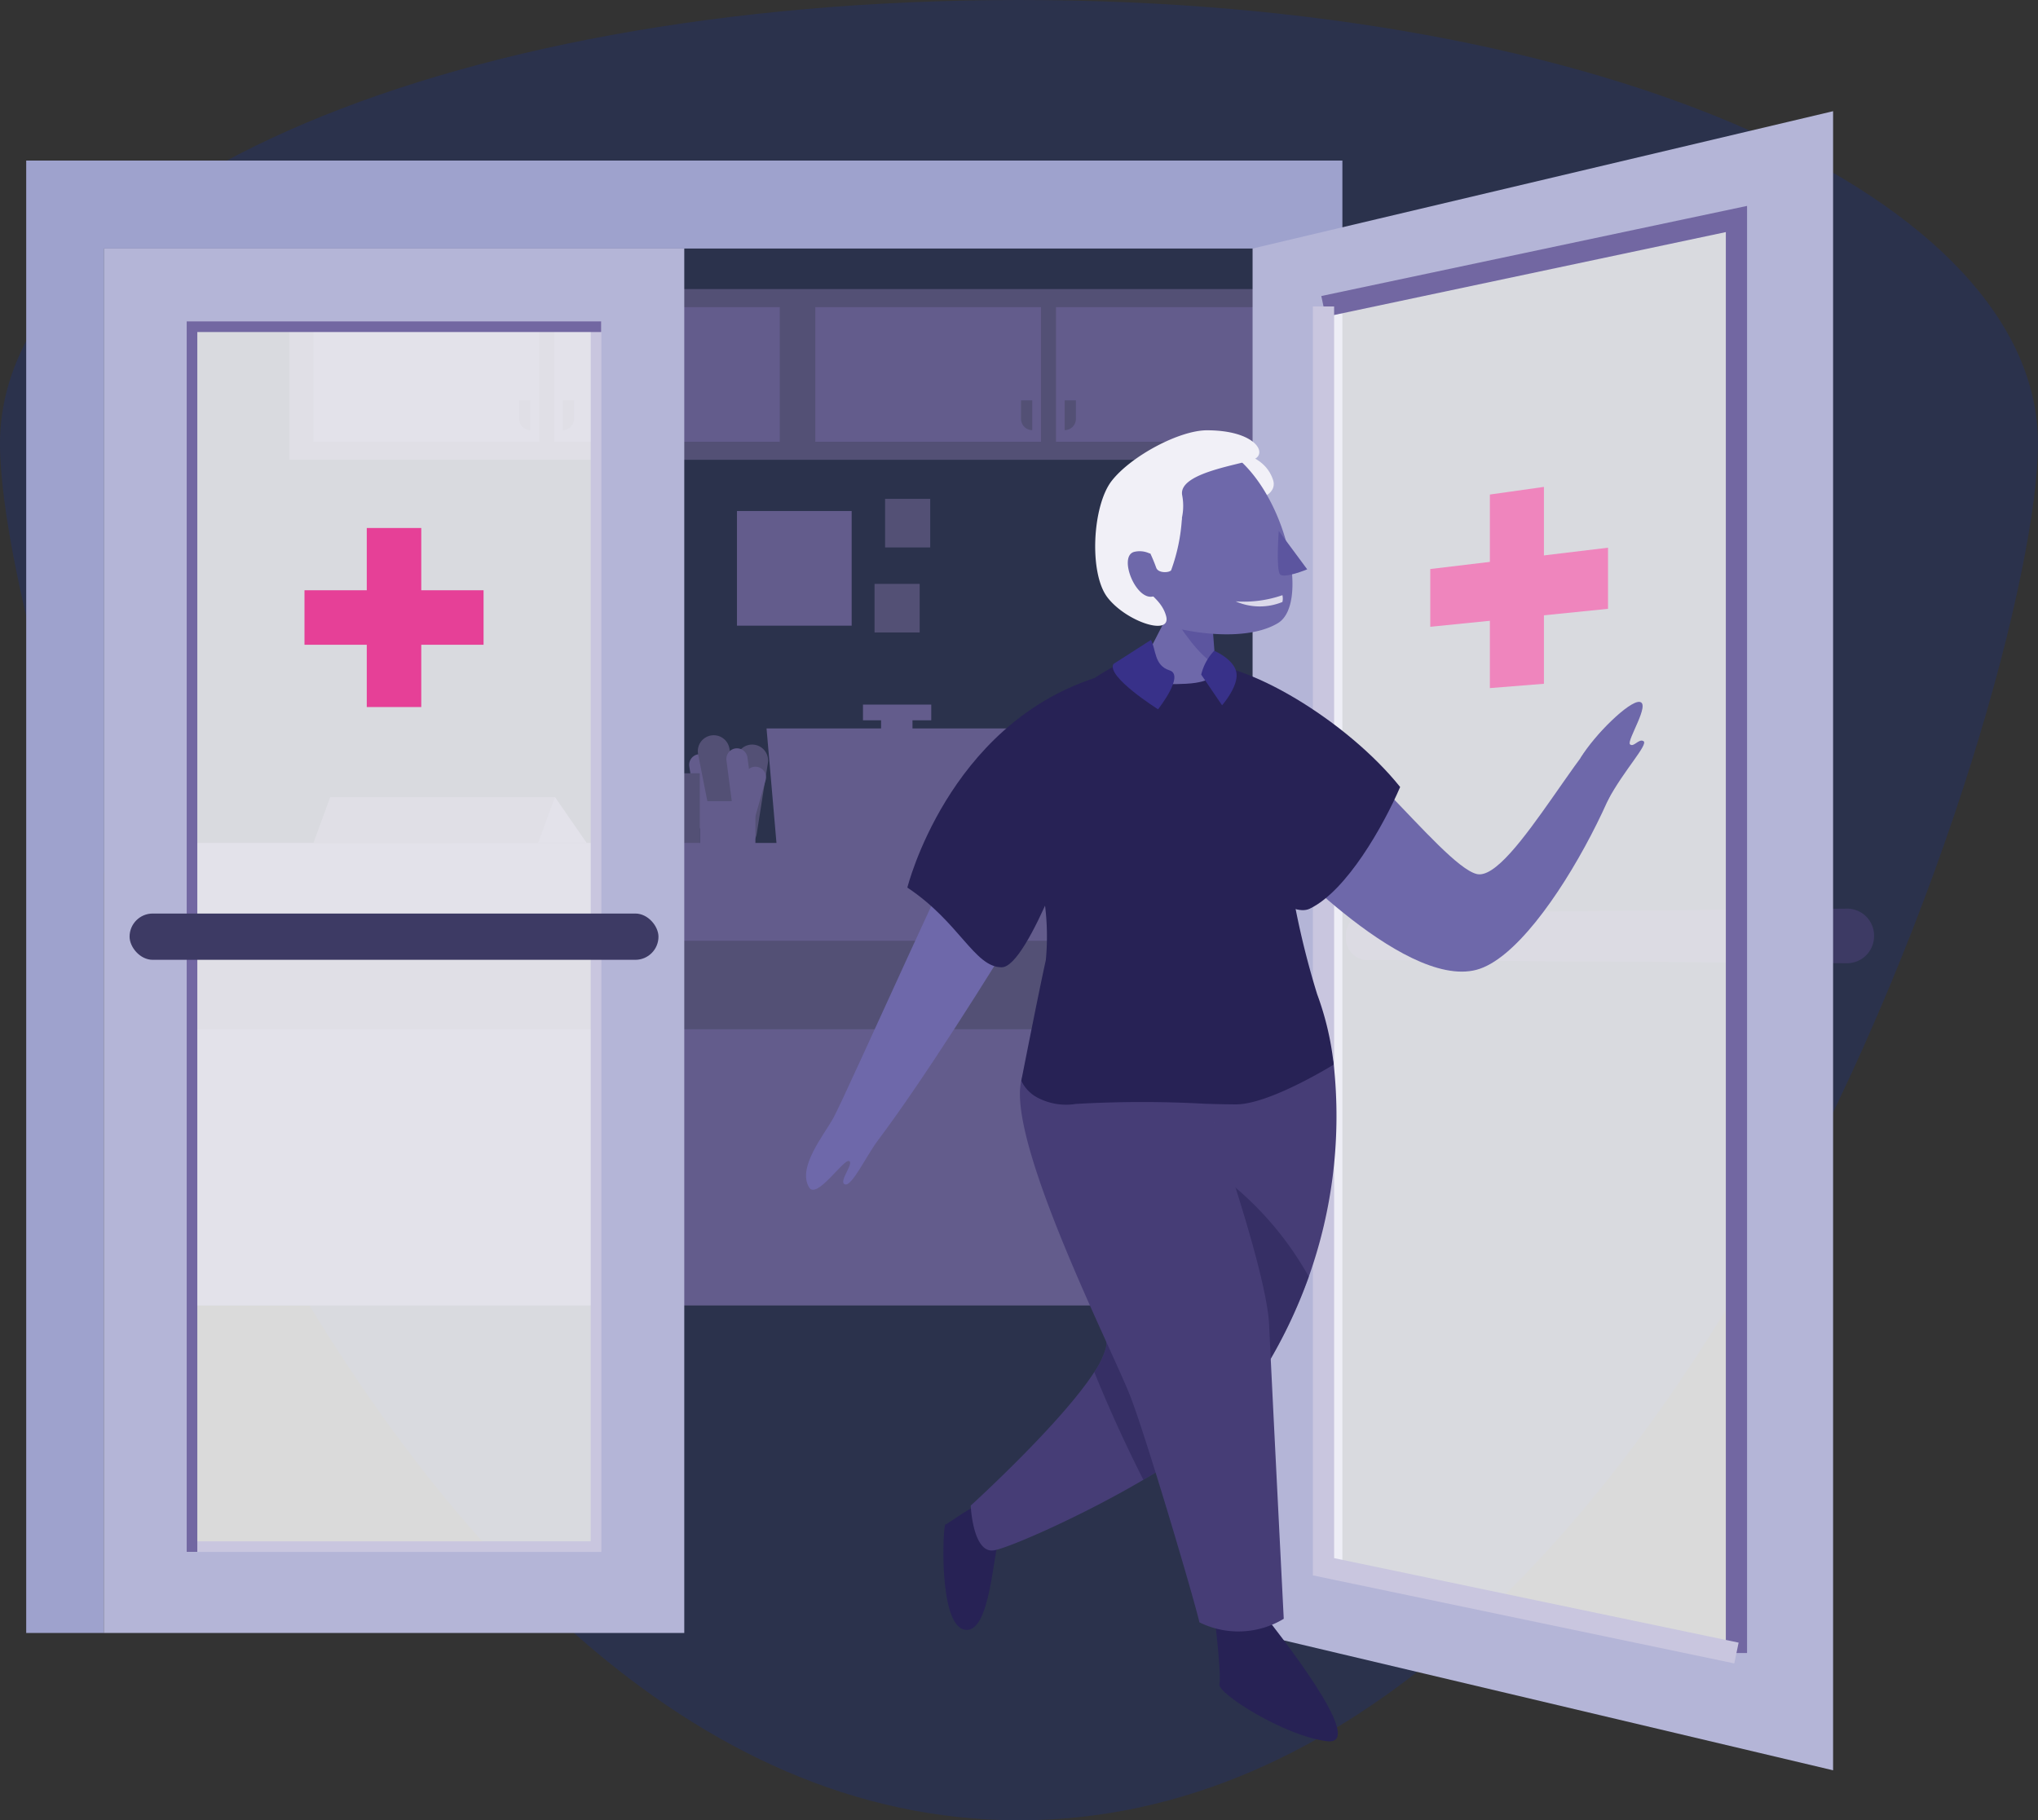 <svg xmlns="http://www.w3.org/2000/svg" width="192.035" height="171.552" viewBox="0 0 192.035 171.552"><rect x="0" y="0" width="192.035" height="171.552" fill="#333333" stroke="none"/><g transform="translate(0 0)"><path d="M1193.63,88.04c0,23.017-33.846,129.735-96.018,129.735s-96.018-106.718-96.018-129.735,40.592-41.817,96.018-41.817S1193.63,65.022,1193.63,88.04Z" transform="translate(-1001.595 -46.223)" fill="#0d30b5" opacity="0.198"/></g><g transform="translate(2.468 10.48)"><g transform="translate(10.68 16.765)"><g transform="translate(52.79 43.547)"><line x1="0.159" y2="6.144" transform="translate(1.273 0.595)" fill="#635c8c" stroke="#635c8c" stroke-linecap="round" stroke-miterlimit="10" stroke-width="2"/><line x1="1.054" y2="6.685" transform="translate(3.883 0.879)" fill="none" stroke="#535075" stroke-linecap="round" stroke-miterlimit="10" stroke-width="3"/><line x1="0.097" y2="5.288" transform="translate(2.621 2.086)" fill="#635c8c" stroke="#635c8c" stroke-linecap="round" stroke-miterlimit="10" stroke-width="2"/><line x1="1.448" y2="5.098" transform="translate(3.794 2.466)" fill="#635c8c" stroke="#635c8c" stroke-linecap="round" stroke-miterlimit="10" stroke-width="2"/><line x2="0.85" y2="5.456" transform="translate(0 1.284)" fill="#635c8c" stroke="#635c8c" stroke-linecap="round" stroke-miterlimit="10" stroke-width="2"/><line x2="1.705" y2="8.65" transform="translate(1.314)" fill="none" stroke="#535075" stroke-linecap="round" stroke-miterlimit="10" stroke-width="3"/><rect width="5.242" height="5.696" transform="translate(0 4.716)" fill="#635c8c"/><line x2="0.621" y2="4.76" transform="translate(3.504 0.732)" fill="#635c8c" stroke="#635c8c" stroke-linecap="round" stroke-miterlimit="10" stroke-width="2"/></g><rect width="10.807" height="10.807" transform="translate(56.295 20.914)" fill="#635c8c"/><rect width="3.525" height="8.326" transform="translate(49.265 45.634)" fill="#535075"/><rect width="5.011" height="6.669" transform="translate(44.255 47.291)" fill="#686686"/><rect width="104.306" height="34.372" transform="translate(2.86 56.807)" fill="#535075"/><path d="M1242.179,263.378h-25.347l-1.189-13.717h25.347Z" transform="translate(-1156.562 -208.256)" fill="#635c8c"/><rect width="110.026" height="9.217" transform="translate(0 52.198)" fill="#635c8c"/><rect width="110.026" height="26.035" transform="translate(0 69.753)" fill="#635c8c"/><path d="M1137.511,268.829l2.988,4.325h-12.7Z" transform="translate(-1098.364 -220.956)" fill="#635c8c"/><path d="M1111.878,268.829H1090.7l-1.587,4.325h21.176Z" transform="translate(-1072.73 -220.956)" fill="#535075"/><rect width="6.433" height="1.48" transform="translate(68.168 39.159)" fill="#635c8c"/><rect width="2.96" height="2.158" transform="translate(69.873 39.899)" fill="#635c8c"/><g transform="translate(14.118)"><rect width="95.766" height="16.09" fill="#535075"/><g transform="translate(2.267 1.702)"><rect width="21.263" height="12.686" fill="#635c8c"/><rect width="21.263" height="12.686" transform="translate(22.678)" fill="#635c8c"/><g transform="translate(19.387 8.784)"><path d="M0,0H1.056a0,0,0,0,1,0,0V2.806a0,0,0,0,1,0,0h0A1.056,1.056,0,0,1,0,1.75V0A0,0,0,0,1,0,0Z" fill="#535075"/><path d="M1.056,0h0a0,0,0,0,1,0,0V2.806a0,0,0,0,1,0,0H0a0,0,0,0,1,0,0V1.056A1.056,1.056,0,0,1,1.056,0Z" transform="translate(5.167 2.806) rotate(-180)" fill="#535075"/></g><g transform="translate(47.291)"><rect width="21.263" height="12.686" fill="#635c8c"/><rect width="21.263" height="12.686" transform="translate(22.678)" fill="#635c8c"/><g transform="translate(19.387 8.784)"><path d="M0,0H1.056a0,0,0,0,1,0,0V2.806a0,0,0,0,1,0,0h0A1.056,1.056,0,0,1,0,1.75V0A0,0,0,0,1,0,0Z" fill="#535075"/><path d="M1.056,0h0a0,0,0,0,1,0,0V2.806a0,0,0,0,1,0,0H0a0,0,0,0,1,0,0V1.056A1.056,1.056,0,0,1,1.056,0Z" transform="translate(5.167 2.806) rotate(180)" fill="#535075"/></g></g></g></g><rect width="4.253" height="4.58" transform="translate(70.252 19.768)" fill="#535075"/><rect width="4.253" height="4.58" transform="translate(69.258 27.783)" fill="#535075"/></g><rect width="39.068" height="115.973" transform="translate(15.125 19.811)" fill="#fff" opacity="0.82"/><path d="M1092.8,135.99V251.961h-39.07" transform="translate(-1038.606 -116.178)" fill="none" stroke="#c9c6df" stroke-miterlimit="10" stroke-width="2"/><path d="M1053.73,251.961V135.99h39.07" transform="translate(-1038.606 -116.178)" fill="none" stroke="#7267a2" stroke-miterlimit="10" stroke-width="2"/><path d="M1132.932,91.07V229.836h-7.312V99.358h-109.4V229.836h-7.309V91.07Z" transform="translate(-1008.91 -86.417)" fill="#9ea2cd"/><g transform="translate(115.559)"><path d="M1424.644,305.146l-45.358-.3a2.064,2.064,0,0,1-1.86-2.21h0a2.071,2.071,0,0,1,1.86-2.215l45.358-.422a2.545,2.545,0,0,1,2.548,2.567h0A2.553,2.553,0,0,1,1424.644,305.146Z" transform="translate(-1368.63 -224.846)" fill="#3d3a64"/><path d="M1351.36,90.221V220.7l54.7,12.941V77.28Zm45.593,132.368-38.911-8.129V95.678l38.911-8.237Z" transform="translate(-1351.36 -77.28)" fill="#b4b5d7"/></g><g transform="translate(7.309 12.941)"><path d="M1030.57,115.63V246.108h54.7V115.63Zm46.885,122.841h-39.07V122.5h39.07Z" transform="translate(-1030.57 -115.63)" fill="#b4b5d7"/><rect width="49.836" height="4.362" rx="2.181" transform="translate(2.433 62.675)" fill="#3d3a64"/><g transform="translate(18.914 26.34)"><rect width="5.135" height="16.874" transform="translate(5.869)" fill="#e64097"/><rect width="5.135" height="16.874" transform="translate(0 11.004) rotate(-90)" fill="#e64097"/></g></g><path d="M1410.074,242.536l-38.911-8.129V115.624l38.911-8.237Z" transform="translate(-1248.921 -97.227)" fill="#fff" opacity="0.82"/><path d="M1371.163,115.624l38.911-8.237V242.536" transform="translate(-1248.921 -97.227)" fill="none" stroke="#7267a2" stroke-miterlimit="10" stroke-width="2"/><path d="M1410.074,258.708l-38.911-8.129V131.8" transform="translate(-1248.921 -113.4)" fill="none" stroke="#c9c6df" stroke-miterlimit="10" stroke-width="2"/><g transform="translate(73.481 30.073)"><path d="M1357.066,245.706c4.9.141,14.8,14.179,18.167,15.052s11.115-15.193,14.074-15.052-7.047,22.241-14.093,24.086-19.676-12.044-19.676-12.044Z" transform="translate(-1312.05 -218.943)" fill="#6e68aa"/><g transform="translate(12.943)"><path d="M1268.827,466.045c-1.23.226-3.387,2-3.618,2s-.693,9.449,1.809,9.921,2.656-7.612,3.349-8.766S1268.827,466.045,1268.827,466.045Z" transform="translate(-1265.018 -364.93)" fill="#272255"/><path d="M1304.51,350.5a46.7,46.7,0,0,1-5.042,10.076q-.7,1.048-1.357,1.937a19.331,19.331,0,0,1-3.924,3.682,57.1,57.1,0,0,1-5.264,3.445c-6.128,3.6-12.965,6.53-14.146,6.658-1.937.209-2.123-4.228-2.123-4.228s8.51-7.731,11.645-12.587a7.925,7.925,0,0,0,1.07-2.19c.618-2.467-2.565-7.393-4.714-13.37-1.491-4.144-2.487-8.794-1.377-13.478,2.716-11.443,26.989-5.649,27.58.057A45.211,45.211,0,0,1,1304.51,350.5Z" transform="translate(-1270.078 -270.729)" fill="#463d76"/><path d="M1338.862,359.745s-.179,1.677-.422,4.248c-.152-.1-.3-.206-.445-.3Z" transform="translate(-1313.369 -294.5)" fill="#7267a2"/><path d="M1346.052,382.614a46.707,46.707,0,0,1-5.041,10.076q-.7,1.048-1.357,1.937a19.333,19.333,0,0,1-3.925,3.682c-1.006-3.449.253-18.5.962-25.973A30.53,30.53,0,0,1,1346.052,382.614Z" transform="translate(-1311.62 -302.842)" fill="#272255" opacity="0.5"/><path d="M1315.178,396.341q-.7,1.048-1.357,1.937c-1.681,2.278-5.288,4.839-9.189,7.127-1.468-2.889-3.152-6.489-4.623-10.157a7.937,7.937,0,0,0,1.07-2.19c.618-2.467-2.565-7.393-4.714-13.37a4.345,4.345,0,0,1,.675-1.842S1310,387.486,1315.178,396.341Z" transform="translate(-1285.787 -306.493)" fill="#272255" opacity="0.5"/><g transform="translate(7.215 56.228)"><path d="M1340.627,494.622s.711,5.872.492,6.725,6.115,4.886,10.14,5.379-5.028-10.748-6.333-12.459S1340.627,494.622,1340.627,494.622Z" transform="translate(-1322.328 -439.407)" fill="#272255"/><path d="M1304.675,342.042s4.974,14.085,5.2,19.044,1.38,27.721,1.38,27.721a8.26,8.26,0,0,1-7.948.332c-.462-2.072-4.865-16.983-6.464-21.188s-11.674-23.982-10.322-29.849c1.12-4.857,8.2-5.7,11.637-4.714S1304.675,342.042,1304.675,342.042Z" transform="translate(-1286.398 -333.025)" fill="#463d76"/></g><path d="M1295.854,258.407s-2.436,4.778-5.76,10.974c-.476-5.689-1.674-13.646-1.674-13.646.03-.175.071-.351.118-.526.236-.324.462-.624.678-.9Z" transform="translate(-1280.523 -224.644)" fill="#8d83b4"/><path d="M1316.209,265.621s-6,3.729-9.175,3.752c-.749,0-1.758-.02-2.916-.057a108.729,108.729,0,0,0-12.2.014,5.778,5.778,0,0,1-3.732-.655,3.509,3.509,0,0,1-1.414-1.525s1.667-8.5,2.312-11.375a23.776,23.776,0,0,0-.081-5.193c-.476-5.689-1.674-13.646-1.674-13.646.03-.175.071-.351.118-.526.85-3.172,4.316-6.26,7.94-8.251a21.879,21.879,0,0,1,3.452-1.542c.152-.051.3-.1.452-.148a10.811,10.811,0,0,1,2.879-.53,4.978,4.978,0,0,1,.759.037,3.8,3.8,0,0,1,1.913.773c.027.02.051.044.078.064l.067.057a4.951,4.951,0,0,1,1.036,1.313,11.038,11.038,0,0,1,.786,1.836,21.671,21.671,0,0,0,1.431,3.877c.975,1.573,2.862,10.3,4.383,17.075a79.088,79.088,0,0,0,2.025,8.014,27.73,27.73,0,0,1,1.539,6.442v.013C1316.2,265.556,1316.209,265.621,1316.209,265.621Z" transform="translate(-1279.43 -205.844)" fill="#272255"/><path d="M1327.264,231.493c5.028-.509,14.762,5.486,19.682,11.631-1.581,3.663-5.038,9.791-8.517,11.468s-14.717-12.474-14.717-12.474Z" transform="translate(-1303.906 -209.506)" fill="#272255"/><g transform="translate(15.952 15.139)"><path d="M1326.124,211.261l.518,6.816.07.92s-.2.875-2.754,1.012-5.089-.046-4.4-1.348,2.007-3.854,2.854-5.512c.483-.938.817-1.6.817-1.6Z" transform="translate(-1317.029 -211.261)" fill="#6e68aa"/><path d="M1315.9,224.94c.487.921.291,2.412,1.752,2.871s-1.086,3.668-1.086,3.668-4.917-3.093-4.2-4.272Z" transform="translate(-1312.29 -220.324)" fill="#383189"/><path d="M1332.16,211.548l.518,6.816c-1.469-.674-3.281-3.381-4.23-4.929.483-.938.817-1.6.817-1.6Z" transform="translate(-1322.995 -211.451)" fill="#5c559f"/></g><g transform="translate(14.305)"><path d="M1345.7,172.355c2.051.332,3.235,1.308,3.683,2.67s-1.586,2.392-3.049,1S1345.7,172.355,1345.7,172.355Z" transform="translate(-1332.621 -170.345)" fill="#f1f0f7"/><g transform="translate(0.641 0.921)"><path d="M1326.656,178.679c.955,3.451.819,6.74-.77,7.7-4.244,2.573-14.239-.079-15.29-2.345s-3.607-9.68,3.815-13.929a6.113,6.113,0,0,1,6.659.007C1323.749,171.781,1325.722,175.306,1326.656,178.679Z" transform="translate(-1309.308 -169.128)" fill="#6e68aa"/><path d="M1358.491,194.494s-.269,3.667.122,4.094,2.559-.471,2.559-.471Z" transform="translate(-1341.835 -185.934)" fill="#5c559f"/></g><path d="M1322.24,169.18c-1.792.568-7.009,1.328-6.635,3.338a5.325,5.325,0,0,1-1.465,4.773c-1.066,1.082-3.712.508-3.17,2.337s2.624,2.373,3.125,4.293-3.77.521-5.532-1.775-1.414-8.666.409-10.992,6.361-4.756,8.967-4.756C1322.631,166.4,1323.759,168.7,1322.24,169.18Z" transform="translate(-1307.409 -166.398)" fill="#f1f0f7"/><path d="M1319.483,201.163a2.193,2.193,0,0,0-2.365-.961c-1.536.4.147,4.638,1.793,4.2a1.266,1.266,0,0,0,.933-1.871Z" transform="translate(-1313.441 -188.745)" fill="#6e68aa"/></g><path d="M1338.236,227.968a4.97,4.97,0,0,0-1.224,2.248l1.966,2.893s1.551-1.767,1.354-3.053S1338.236,227.968,1338.236,227.968Z" transform="translate(-1312.718 -207.191)" fill="#383189"/><path d="M1323.459,190.851a17.233,17.233,0,0,1-1.019,4.945c-.229.25-1.231.275-1.406-.25a15.6,15.6,0,0,0-1.687-3.354C1318.771,191.541,1323.459,190.851,1323.459,190.851Z" transform="translate(-1300.981 -182.599)" fill="#f1f0f7"/></g><path d="M1448.859,245.943c-.445-.271-.92.617-1.27.3s2-3.9.887-4c-.964-.09-4.184,3.047-5.552,5.289,0,0,1.81,5.448,2.594,3.963C1446.977,248.729,1449.349,246.241,1448.859,245.943Z" transform="translate(-1369.947 -216.647)" fill="#6e68aa"/><path d="M1233.445,292.684c4.115-5.479,10.157-14.986,14.659-22.44-.189-5.706-.894-14.061-.84-14.234l-3.445,3.63c-1.651,2.346-13.279,28.532-14.555,30.892-.892,1.649-3.457,4.7-2.31,6.592.71,1.171,3.225-2.664,3.757-2.487s-1.034,1.96-.384,2.2S1232.34,294.155,1233.445,292.684Z" transform="translate(-1226.663 -225.771)" fill="#6e68aa"/><path d="M1276.612,254.279l-4.011-18.694c-13.861,4.549-17.639,19.751-17.639,19.751,4.921,3.267,6.311,7.487,8.878,7.512s7.327-14.032,7.327-14.032Z" transform="translate(-1245.413 -212.238)" fill="#272255"/><path d="M1346.625,213.03a11.051,11.051,0,0,0,4.408-.581,1.437,1.437,0,0,1,0,.64A5.62,5.62,0,0,1,1346.625,213.03Z" transform="translate(-1306.144 -196.909)" fill="#dbd9ea"/></g><g transform="translate(132.302 35.409)"><path d="M1422.713,200.764l-5.094.407V182.929l5.094-.719Z" transform="translate(-1412.002 -182.211)" fill="#ef85bd"/><path d="M1417.725,199.191v5.759l-16.749,1.694V201.2Z" transform="translate(-1400.976 -193.461)" fill="#ef85bd"/></g></g></svg>